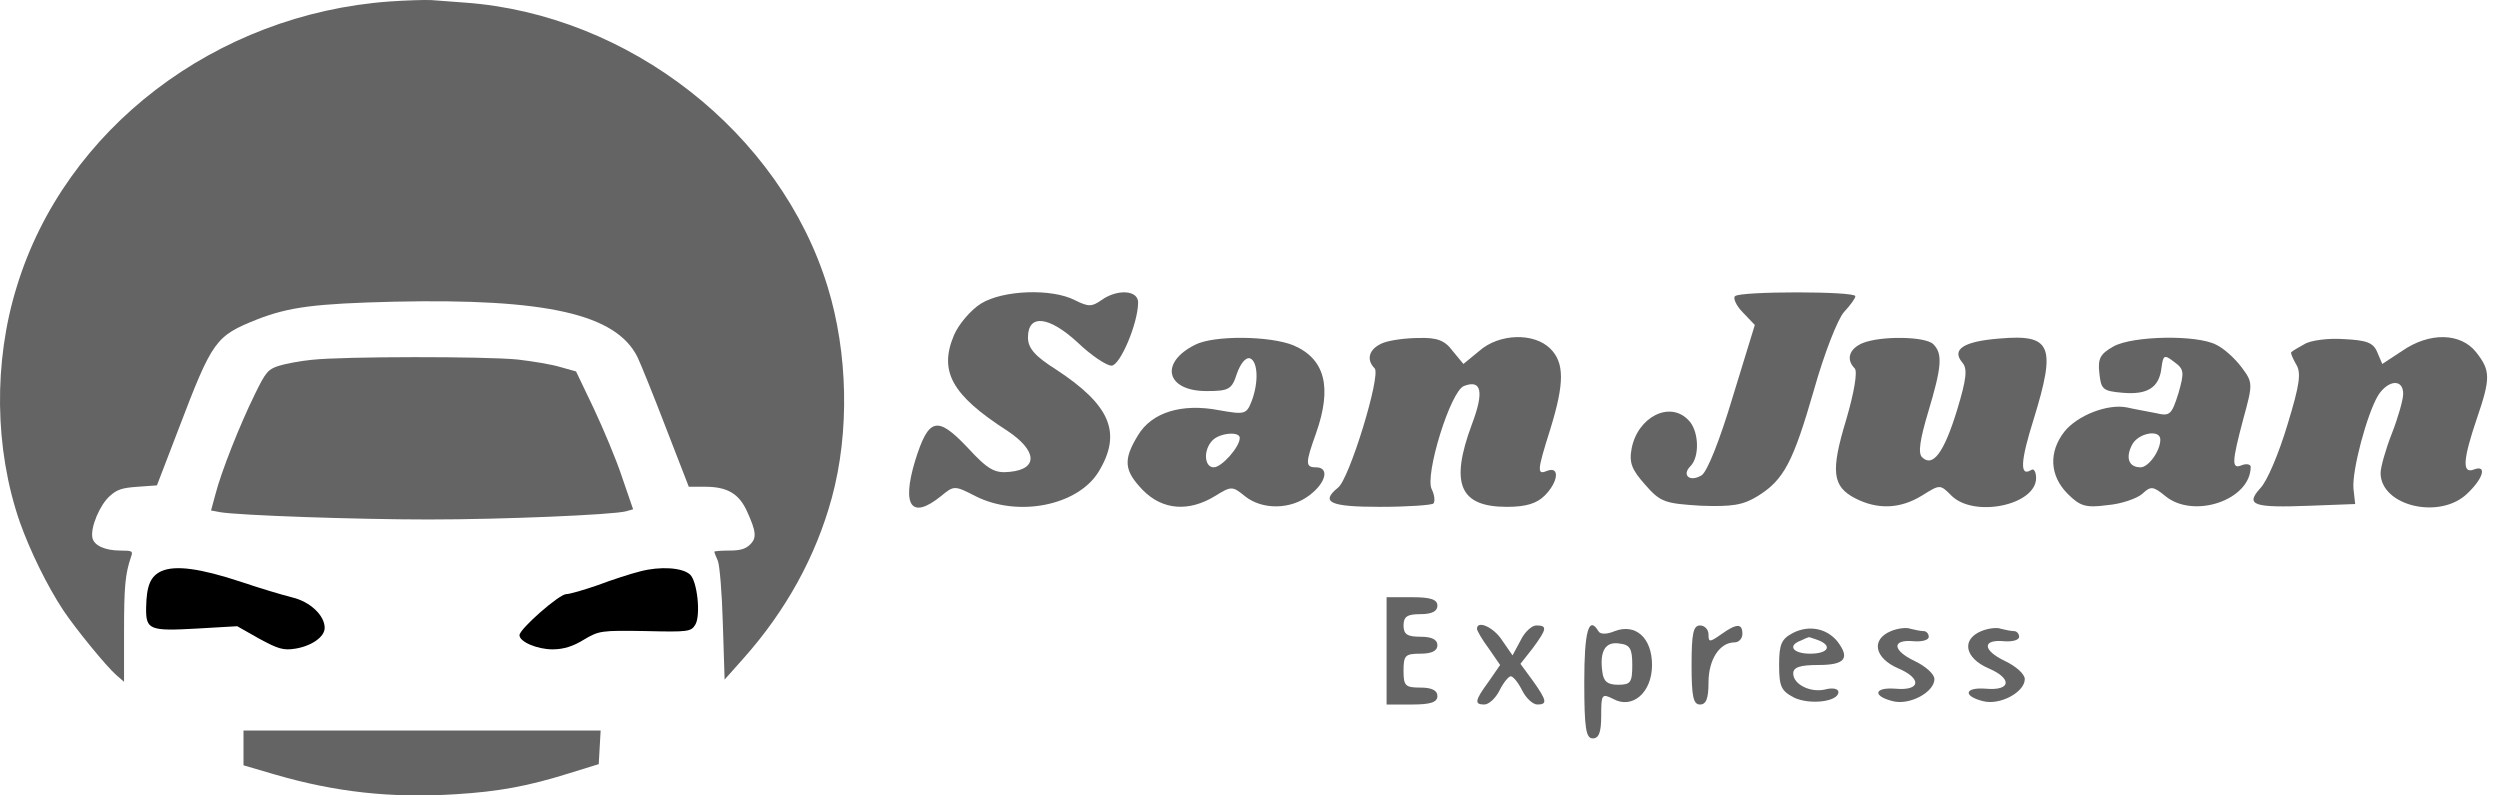 <svg width="154" height="49" viewBox="0 0 154 49" fill="none" xmlns="http://www.w3.org/2000/svg">
<path d="M24.013 0.09C13.285 0.859 4.005 7.935 1.038 17.644C-0.41 22.293 -0.337 27.66 1.219 32.155C1.852 33.932 2.901 36.086 3.896 37.59C4.62 38.684 6.555 41.06 7.17 41.59L7.641 42V38.941C7.641 36.12 7.713 35.351 8.075 34.291C8.202 33.95 8.147 33.915 7.424 33.915C6.447 33.915 5.759 33.591 5.687 33.095C5.578 32.462 6.157 31.095 6.754 30.565C7.207 30.155 7.496 30.052 8.491 29.984L9.667 29.899L11.006 26.412C13.086 20.959 13.267 20.703 15.836 19.677C17.808 18.908 19.4 18.703 24.284 18.584C33.673 18.378 37.943 19.353 39.263 21.985C39.462 22.395 40.258 24.361 41.018 26.343L42.429 29.984H43.442C44.799 29.984 45.523 30.412 46.011 31.488C46.59 32.753 46.626 33.146 46.192 33.556C45.903 33.83 45.577 33.915 44.908 33.915C44.419 33.915 44.003 33.95 44.003 33.984C44.003 34.035 44.094 34.274 44.22 34.548C44.329 34.821 44.474 36.479 44.528 38.445L44.636 41.863L45.776 40.581C48.417 37.624 50.263 34.257 51.239 30.668C52.343 26.617 52.234 21.746 50.986 17.678C48.074 8.174 38.739 0.876 28.608 0.158C27.866 0.107 26.944 0.039 26.546 0.004C26.148 -0.013 25.008 0.021 24.013 0.09Z" fill="#656464"/>
<path d="M19.21 22.164C18.478 22.235 17.55 22.414 17.158 22.54C16.515 22.755 16.373 22.898 15.695 24.296C14.767 26.177 13.607 29.115 13.268 30.459L13 31.445L13.571 31.552C14.731 31.749 21.976 32 26.384 32C31.006 32 37.715 31.713 38.554 31.498L39 31.373L38.322 29.402C37.965 28.309 37.162 26.41 36.573 25.156L35.485 22.88L34.521 22.611C34.003 22.45 32.808 22.253 31.88 22.146C29.899 21.949 21.155 21.949 19.21 22.164Z" fill="#656464"/>
<path d="M9.957 35.177C9.271 35.486 9.026 36.063 9.002 37.422C8.977 38.801 9.198 38.884 12.137 38.719L14.611 38.575L15.958 39.337C17.134 39.975 17.453 40.078 18.212 39.954C19.192 39.79 20 39.234 20 38.678C20 37.916 19.118 37.072 18.016 36.804C17.428 36.66 15.983 36.227 14.832 35.836C12.333 35.013 10.814 34.807 9.957 35.177Z" fill="black"/>
<path d="M39.448 35.193C38.848 35.342 37.67 35.725 36.83 36.044C35.965 36.342 35.099 36.597 34.883 36.597C34.451 36.597 32 38.745 32 39.128C32 39.532 33.081 40 34.042 40C34.715 40 35.316 39.809 35.965 39.404C36.901 38.851 37.022 38.83 39.737 38.873C42.404 38.937 42.572 38.915 42.836 38.469C43.173 37.894 42.956 35.789 42.5 35.385C42.019 34.959 40.674 34.874 39.448 35.193Z" fill="black"/>
<path d="M15 46.08V47.143L16.904 47.701C20.652 48.799 24.126 49.177 28.07 48.925C30.72 48.763 32.545 48.421 35.018 47.647L36.882 47.071L36.941 46.026L37 45H25.99H15V46.08Z" fill="#656464"/>
<path d="M60.435 18.697C59.809 19.08 59.043 19.985 58.765 20.646C57.826 22.872 58.626 24.333 62.035 26.525C63.879 27.743 63.984 28.891 62.209 29.065C61.27 29.169 60.852 28.926 59.6 27.569C57.721 25.586 57.2 25.725 56.365 28.404C55.53 31.187 56.156 32.022 57.965 30.561C58.765 29.9 58.8 29.9 60.087 30.561C62.696 31.883 66.384 31.152 67.671 29.065C69.132 26.664 68.402 24.96 65.062 22.768C63.74 21.933 63.323 21.446 63.323 20.785C63.323 19.324 64.61 19.463 66.384 21.098C67.219 21.898 68.158 22.524 68.472 22.524C68.993 22.524 70.107 19.915 70.107 18.628C70.107 17.863 68.819 17.793 67.845 18.489C67.254 18.906 67.045 18.906 66.21 18.489C64.784 17.758 61.792 17.863 60.435 18.697Z" fill="#656464"/>
<path d="M106.879 18.245C106.74 18.349 106.949 18.837 107.367 19.254L108.097 20.019L106.74 24.438C105.94 27.116 105.175 29.03 104.827 29.273C104.096 29.726 103.574 29.273 104.131 28.717C104.723 28.125 104.653 26.49 103.992 25.864C102.844 24.681 100.896 25.69 100.513 27.604C100.339 28.508 100.513 28.925 101.348 29.865C102.287 30.943 102.566 31.013 104.757 31.152C106.706 31.222 107.367 31.117 108.271 30.561C109.906 29.552 110.463 28.439 111.75 23.985C112.376 21.759 113.211 19.637 113.594 19.219C113.977 18.802 114.29 18.384 114.29 18.245C114.29 17.932 107.158 17.932 106.879 18.245Z" fill="#656464"/>
<path d="M73.62 21.237C71.394 22.35 71.846 24.09 74.316 24.09C75.708 24.09 75.882 23.985 76.195 23.011C76.404 22.42 76.717 22.003 76.995 22.072C77.482 22.246 77.552 23.533 77.099 24.716C76.786 25.516 76.682 25.551 75.116 25.273C72.785 24.82 70.942 25.412 70.107 26.803C69.167 28.334 69.237 28.995 70.42 30.213C71.637 31.431 73.238 31.535 74.838 30.561C75.847 29.935 75.916 29.935 76.682 30.561C77.76 31.431 79.535 31.396 80.683 30.491C81.692 29.726 81.9 28.787 81.065 28.787C80.404 28.787 80.404 28.543 81.065 26.699C82.074 23.846 81.622 22.107 79.674 21.272C78.213 20.68 74.768 20.646 73.62 21.237ZM76.369 26.977C76.369 27.534 75.255 28.787 74.768 28.787C74.177 28.787 74.107 27.708 74.699 27.117C75.151 26.664 76.369 26.56 76.369 26.977Z" fill="#656464"/>
<path d="M85.171 21.133C84.336 21.48 84.127 22.142 84.684 22.698C85.066 23.15 83.118 29.517 82.422 30.039C81.309 30.943 81.935 31.222 84.997 31.222C86.701 31.222 88.197 31.117 88.302 31.013C88.406 30.874 88.371 30.491 88.197 30.143C87.745 29.308 89.345 24.09 90.18 23.777C91.259 23.359 91.433 24.125 90.667 26.142C89.311 29.795 89.902 31.222 92.824 31.222C94.007 31.222 94.668 31.013 95.155 30.526C95.99 29.691 96.095 28.717 95.329 28.995C94.668 29.273 94.668 29.065 95.503 26.421C96.373 23.603 96.373 22.35 95.503 21.48C94.494 20.472 92.337 20.541 91.12 21.62L90.146 22.42L89.485 21.62C88.998 20.959 88.51 20.785 87.397 20.82C86.597 20.82 85.588 20.959 85.171 21.133Z" fill="#656464"/>
<path d="M114.742 21.133C113.907 21.481 113.698 22.142 114.255 22.698C114.429 22.907 114.22 24.159 113.733 25.829C112.759 29.03 112.863 29.969 114.29 30.7C115.647 31.396 117.038 31.361 118.395 30.526C119.508 29.83 119.508 29.83 120.204 30.526C121.596 31.918 125.423 31.117 125.423 29.448C125.423 29.065 125.283 28.821 125.109 28.96C124.414 29.378 124.448 28.439 125.283 25.795C126.675 21.272 126.362 20.576 123.161 20.854C120.969 21.028 120.204 21.515 120.865 22.316C121.213 22.698 121.143 23.325 120.552 25.273C119.752 27.882 119.056 28.821 118.395 28.16C118.151 27.917 118.256 27.117 118.778 25.377C119.613 22.594 119.682 21.794 119.091 21.202C118.604 20.715 115.855 20.68 114.742 21.133Z" fill="#656464"/>
<path d="M130.189 21.341C129.389 21.794 129.215 22.072 129.319 22.977C129.423 23.985 129.528 24.09 130.745 24.194C132.276 24.333 133.007 23.881 133.146 22.663C133.25 21.863 133.32 21.828 133.911 22.281C134.537 22.733 134.572 22.907 134.19 24.229C133.772 25.551 133.668 25.655 132.798 25.447C132.276 25.342 131.476 25.203 131.024 25.099C129.841 24.855 127.962 25.586 127.162 26.595C126.188 27.847 126.257 29.308 127.371 30.422C128.136 31.187 128.484 31.291 129.806 31.117C130.676 31.048 131.65 30.7 131.963 30.422C132.485 29.935 132.624 29.935 133.389 30.561C135.129 31.987 138.643 30.804 138.643 28.752C138.643 28.613 138.399 28.543 138.121 28.647C137.46 28.926 137.46 28.543 138.19 25.795C138.782 23.638 138.782 23.568 138.086 22.629C137.669 22.072 136.973 21.446 136.52 21.237C135.338 20.611 131.372 20.68 130.189 21.341ZM133.076 27.082C133.076 27.778 132.346 28.787 131.859 28.787C131.128 28.787 130.919 28.195 131.337 27.395C131.719 26.664 133.076 26.421 133.076 27.082Z" fill="#656464"/>
<path d="M141.948 21.202C141.565 21.411 141.217 21.62 141.148 21.689C141.078 21.724 141.217 22.037 141.426 22.42C141.774 22.942 141.669 23.672 140.904 26.177C140.382 27.917 139.652 29.656 139.234 30.074C138.295 31.117 138.782 31.291 142.33 31.152L145.079 31.048L144.974 30.108C144.87 28.995 145.809 25.481 146.505 24.333C147.131 23.394 148.036 23.324 148.036 24.264C148.036 24.612 147.723 25.725 147.34 26.699C146.957 27.673 146.644 28.786 146.644 29.134C146.644 31.187 150.367 32.057 152.037 30.352C153.011 29.413 153.185 28.612 152.385 28.925C151.654 29.204 151.724 28.299 152.559 25.829C153.428 23.29 153.428 22.837 152.524 21.689C151.584 20.506 149.671 20.437 147.966 21.62L146.749 22.42L146.436 21.689C146.192 21.098 145.775 20.959 144.383 20.889C143.444 20.82 142.33 20.959 141.948 21.202Z" fill="#656464"/>
<path d="M85.414 40.093V43.398H86.98C88.128 43.398 88.545 43.259 88.545 42.876C88.545 42.528 88.197 42.355 87.501 42.355C86.562 42.355 86.458 42.25 86.458 41.311C86.458 40.371 86.562 40.267 87.501 40.267C88.197 40.267 88.545 40.093 88.545 39.745C88.545 39.397 88.197 39.223 87.501 39.223C86.701 39.223 86.458 39.084 86.458 38.528C86.458 37.971 86.701 37.832 87.501 37.832C88.197 37.832 88.545 37.658 88.545 37.31C88.545 36.927 88.128 36.788 86.98 36.788H85.414V40.093Z" fill="#656464"/>
<path d="M90.981 38.736C90.981 38.841 91.294 39.397 91.711 39.954L92.407 40.963L91.711 41.972C90.841 43.155 90.807 43.398 91.433 43.398C91.711 43.398 92.129 43.016 92.372 42.528C92.616 42.041 92.929 41.659 93.068 41.659C93.207 41.659 93.52 42.041 93.764 42.528C94.007 43.016 94.425 43.398 94.703 43.398C95.329 43.398 95.294 43.155 94.425 41.937L93.659 40.893L94.425 39.919C95.294 38.736 95.329 38.528 94.633 38.528C94.355 38.528 93.903 38.945 93.659 39.467L93.172 40.371L92.546 39.467C92.024 38.632 90.981 38.18 90.981 38.736Z" fill="#656464"/>
<path d="M97.591 42.007C97.591 44.859 97.695 45.486 98.112 45.486C98.495 45.486 98.634 45.103 98.634 44.094C98.634 42.772 98.669 42.702 99.365 43.05C100.548 43.711 101.765 42.668 101.765 40.963C101.765 39.293 100.756 38.389 99.469 38.876C98.982 39.084 98.565 39.084 98.46 38.876C97.869 37.901 97.591 38.876 97.591 42.007ZM100.548 40.963C100.548 42.041 100.443 42.181 99.678 42.181C99.017 42.181 98.773 41.972 98.704 41.38C98.53 40.128 98.878 39.502 99.748 39.641C100.409 39.711 100.548 39.954 100.548 40.963Z" fill="#656464"/>
<path d="M104.201 40.963C104.201 42.911 104.305 43.398 104.723 43.398C105.105 43.398 105.244 43.016 105.244 42.041C105.244 40.615 105.94 39.571 106.845 39.571C107.123 39.571 107.332 39.328 107.332 39.05C107.332 38.388 106.984 38.388 106.01 39.084C105.314 39.571 105.244 39.571 105.244 39.084C105.244 38.771 105.001 38.528 104.723 38.528C104.305 38.528 104.201 39.015 104.201 40.963Z" fill="#656464"/>
<path d="M110.463 38.98C109.732 39.363 109.593 39.676 109.593 40.963C109.593 42.32 109.732 42.563 110.532 42.981C111.507 43.433 113.246 43.224 113.246 42.633C113.246 42.424 112.898 42.355 112.481 42.459C111.576 42.702 110.463 42.181 110.463 41.485C110.463 41.102 110.88 40.963 112.028 40.963C113.664 40.963 113.977 40.545 113.176 39.502C112.515 38.702 111.437 38.493 110.463 38.98ZM111.994 39.432C112.898 39.78 112.62 40.267 111.507 40.267C110.463 40.267 110.08 39.78 110.915 39.467C111.124 39.363 111.367 39.258 111.402 39.258C111.437 39.223 111.681 39.328 111.994 39.432Z" fill="#656464"/>
<path d="M116.482 38.876C115.229 39.397 115.473 40.545 116.934 41.172C118.395 41.798 118.325 42.563 116.76 42.424C115.438 42.32 115.333 42.876 116.586 43.19C117.63 43.468 119.16 42.633 119.16 41.833C119.16 41.52 118.604 41.032 117.943 40.719C116.551 40.058 116.516 39.363 117.908 39.502C118.395 39.536 118.812 39.432 118.812 39.223C118.812 39.05 118.673 38.876 118.499 38.876C118.325 38.876 117.977 38.806 117.699 38.736C117.456 38.632 116.899 38.702 116.482 38.876Z" fill="#656464"/>
<path d="M122.048 38.876C120.795 39.397 121.039 40.545 122.5 41.172C123.961 41.798 123.892 42.563 122.326 42.424C121.004 42.32 120.9 42.876 122.152 43.19C123.196 43.468 124.727 42.633 124.727 41.833C124.727 41.52 124.17 41.032 123.509 40.719C122.117 40.058 122.083 39.363 123.474 39.502C123.961 39.536 124.379 39.432 124.379 39.223C124.379 39.05 124.24 38.876 124.066 38.876C123.892 38.876 123.544 38.806 123.266 38.736C123.022 38.632 122.465 38.702 122.048 38.876Z" fill="#656464"/>
</svg>
